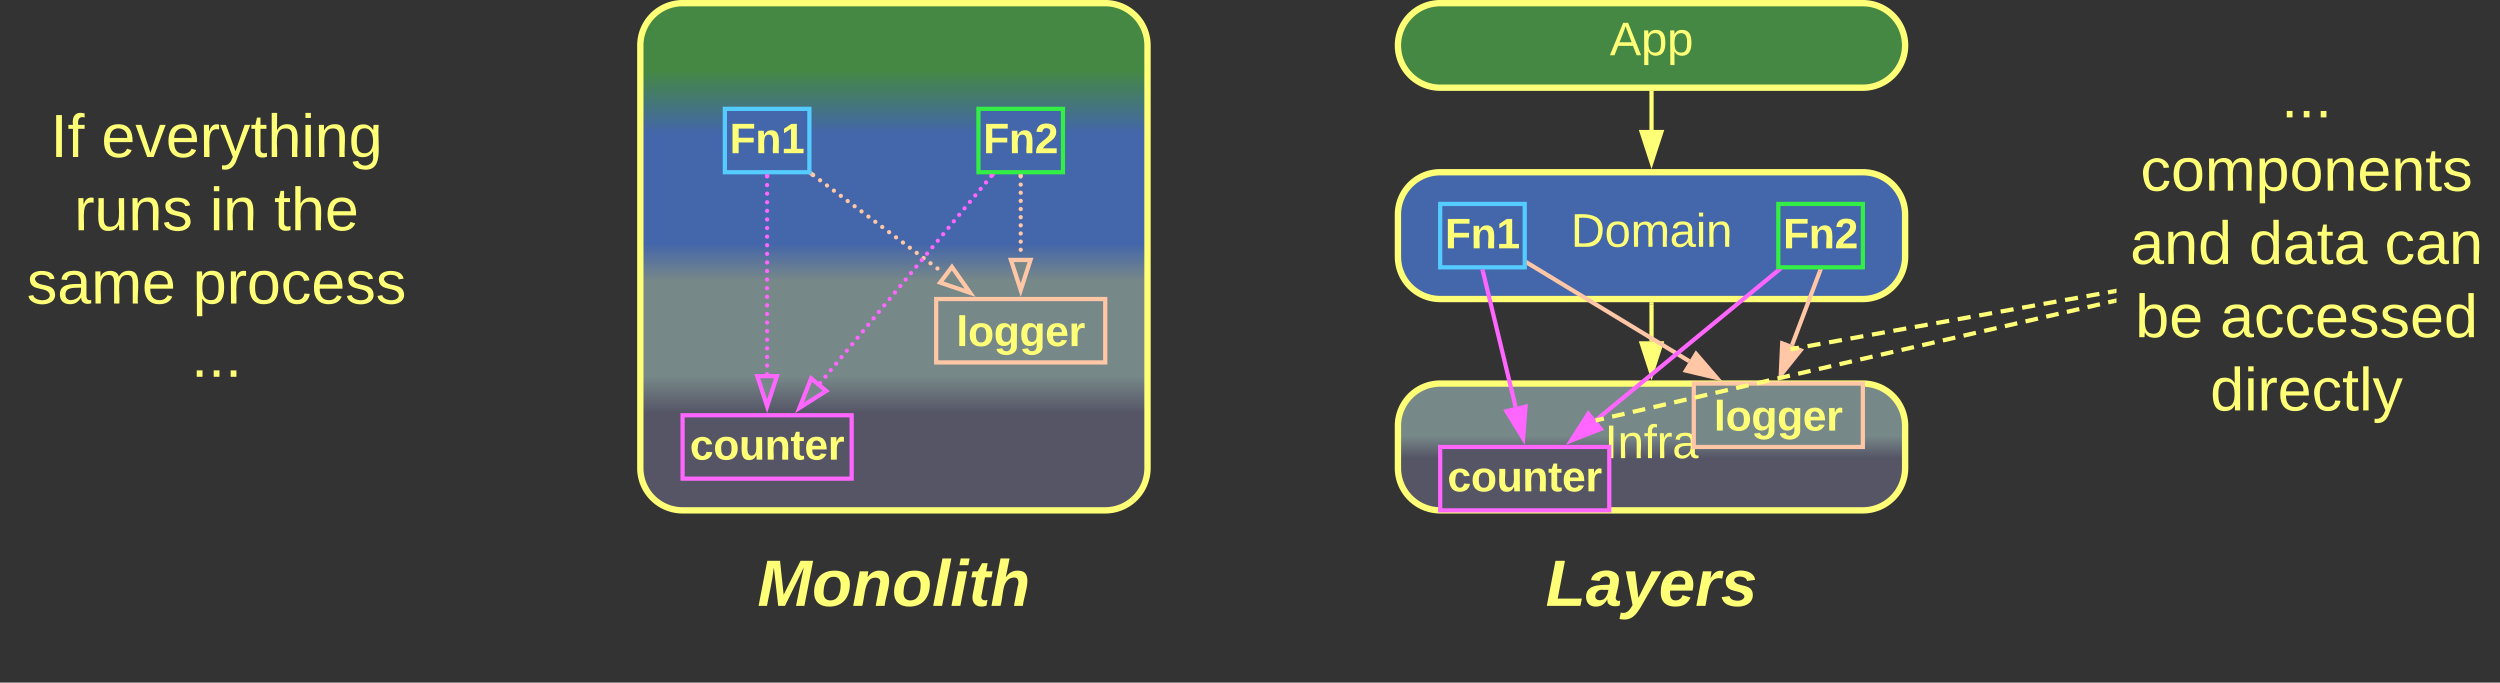 <svg xmlns="http://www.w3.org/2000/svg" xmlns:xlink="http://www.w3.org/1999/xlink" xmlns:lucid="lucid" width="1183" height="323"><rect width="100%" height="100%" fill="#333333" stroke="none"/><g transform="translate(-458.5 -678.5)" lucid:page-tab-id="0_0"><path d="M1120 880a20 20 0 0 1 20-20h200a20 20 0 0 1 20 20v20a20 20 0 0 1-20 20h-200a20 20 0 0 1-20-20z" stroke="#ff7" stroke-width="3" fill="url(#a)"/><use xlink:href="#b" transform="matrix(1,0,0,1,1125,865) translate(92.809 30.278)"/><path d="M1120 780a20 20 0 0 1 20-20h200a20 20 0 0 1 20 20v20a20 20 0 0 1-20 20h-200a20 20 0 0 1-20-20z" stroke="#ff7" stroke-width="3" fill="#46a"/><use xlink:href="#c" transform="matrix(1,0,0,1,1125,765) translate(76.821 30.278)"/><path d="M1240 840v-17.5" stroke="#ff7" stroke-width="2" fill="none"/><path d="M1240 855.26l-4.63-14.26h9.27z" stroke="#ff7" stroke-width="2" fill="#ff7"/><path d="M1240.97 822.53h-1.94v-1.03h1.94z" stroke="#ff7" stroke-width=".05" fill="#ff7"/><path d="M1120 700a20 20 0 0 1 20-20h200a20 20 0 0 1 20 20 20 20 0 0 1-20 20h-200a20 20 0 0 1-20-20z" stroke="#ff7" stroke-width="3" fill="#484"/><use xlink:href="#d" transform="matrix(1,0,0,1,1125,685) translate(95.252 19.653)"/><path d="M1240 740v-17.5" stroke="#ff7" stroke-width="2" fill="none"/><path d="M1240 755.26l-4.63-14.26h9.27z" stroke="#ff7" stroke-width="2" fill="#ff7"/><path d="M1240.97 722.53h-1.94v-1.03h1.94z" stroke="#ff7" stroke-width=".05" fill="#ff7"/><path d="M1140 890h80v30h-80z" stroke="#f6f" stroke-width="2" fill="#556"/><use xlink:href="#e" transform="matrix(1,0,0,1,1145,895) translate(-1.556 16)"/><path d="M1140 775h40v30h-40z" stroke="#5cf" stroke-width="2" fill="#46a"/><use xlink:href="#f" transform="matrix(1,0,0,1,1145,780) translate(-2.722 16)"/><path d="M1300 775h40v30h-40z" stroke="#3e4" stroke-width="2" fill="#46a"/><use xlink:href="#g" transform="matrix(1,0,0,1,1305,780) translate(-2.722 16)"/><path d="M761.5 700a20 20 0 0 1 20-20h200a20 20 0 0 1 20 20v200a20 20 0 0 1-20 20h-200a20 20 0 0 1-20-20z" stroke="#ff7" stroke-width="3" fill="url(#h)"/><path d="M781.5 875h80v30h-80z" stroke="#f6f" stroke-width="2" fill="#556"/><use xlink:href="#e" transform="matrix(1,0,0,1,786.5,880) translate(-1.556 16)"/><path d="M801.5 730h40v30h-40z" stroke="#5cf" stroke-width="2" fill="#46a"/><use xlink:href="#f" transform="matrix(1,0,0,1,806.5,735) translate(-2.722 16)"/><path d="M921.5 730h40v30h-40z" stroke="#3e4" stroke-width="2" fill="#46a"/><use xlink:href="#g" transform="matrix(1,0,0,1,926.5,735) translate(-2.722 16)"/><path d="M820.5 762a1 1 0 0 1 1-1 1 1 0 0 1 1 1 1 1 0 0 1-1 1 1 1 0 0 1-1-1m0 4.08a1 1 0 0 1 1-1 1 1 0 0 1 1 1 1 1 0 0 1-1 1 1 1 0 0 1-1-1v-.03m0 4.1v-.02a1 1 0 0 1 1-1 1 1 0 0 1 1 1 1 1 0 0 1-1 1 1 1 0 0 1-1-1m0 4.08a1 1 0 0 1 1-1 1 1 0 0 1 1 1 1 1 0 0 1-1 1 1 1 0 0 1-1-1v-.02m0 4.1v-.02a1 1 0 0 1 1-1 1 1 0 0 1 1 1 1 1 0 0 1-1 1 1 1 0 0 1-1-1m0 4.08a1 1 0 0 1 1-1 1 1 0 0 1 1 1 1 1 0 0 1-1 1 1 1 0 0 1-1-1v-.02m0 4.08a1 1 0 0 1 1-1 1 1 0 0 1 1 1 1 1 0 0 1-1 1 1 1 0 0 1-1-1v-.02m0 4.1v-.02a1 1 0 0 1 1-1 1 1 0 0 1 1 1 1 1 0 0 1-1 1 1 1 0 0 1-1-1m0 4.07a1 1 0 0 1 1-1 1 1 0 0 1 1 1 1 1 0 0 1-1 1 1 1 0 0 1-1-1v-.02m0 4.1a1 1 0 0 1 1-1 1 1 0 0 1 1 1 1 1 0 0 1-1 1 1 1 0 0 1-1-1v-.02m0 4.08a1 1 0 0 1 1-1 1 1 0 0 1 1 1 1 1 0 0 1-1 1 1 1 0 0 1-1-1v-.02m0 4.1v-.02a1 1 0 0 1 1-1 1 1 0 0 1 1 1 1 1 0 0 1-1 1 1 1 0 0 1-1-1m0 4.07v-.02a1 1 0 0 1 1-1 1 1 0 0 1 1 1 1 1 0 0 1-1 1 1 1 0 0 1-1-1m0 4.08a1 1 0 0 1 1-1 1 1 0 0 1 1 1 1 1 0 0 1-1 1 1 1 0 0 1-1-1v-.02m0 4.08a1 1 0 0 1 1-1 1 1 0 0 1 1 1 1 1 0 0 1-1 1 1 1 0 0 1-1-1v-.02m0 4.1v-.02a1 1 0 0 1 1-1 1 1 0 0 1 1 1 1 1 0 0 1-1 1 1 1 0 0 1-1-1m0 4.07a1 1 0 0 1 1-1 1 1 0 0 1 1 1 1 1 0 0 1-1 1 1 1 0 0 1-1-1v-.02m0 4.1v-.02a1 1 0 0 1 1-1 1 1 0 0 1 1 1 1 1 0 0 1-1 1 1 1 0 0 1-1-1m0 4.08a1 1 0 0 1 1-1 1 1 0 0 1 1 1 1 1 0 0 1-1 1 1 1 0 0 1-1-1v-.02m0 4.1v-.02a1 1 0 0 1 1-1 1 1 0 0 1 1 1 1 1 0 0 1-1 1 1 1 0 0 1-1-1m0 4.07a1 1 0 0 1 1-1 1 1 0 0 1 1 1 1 1 0 0 1-1 1 1 1 0 0 1-1-1m0 4.08a1 1 0 0 1 1-1 1 1 0 0 1 1 1 1 1 0 0 1-1 1 1 1 0 0 1-1-1v-.02m0 4.08a1 1 0 0 1 1-1 1 1 0 0 1 1 1 1 1 0 0 1-1 1 1 1 0 0 1-1-1v-.02m0 4.1v-.02a1 1 0 0 1 1-1 1 1 0 0 1 1 1 1 1 0 0 1-1 1 1 1 0 0 1-1-1" fill="#f6f"/><path d="M822.48 762.03h-1.96V761h1.96z" stroke="#f6f" stroke-width=".05" fill="#f6f"/><path d="M821.5 870.76l-4.63-14.26h9.26z" stroke="#f6f" stroke-width="2" fill="#788"/><path d="M842.3 761.36a1 1 0 0 1 1-1 1 1 0 0 1 1 1 1 1 0 0 1-1 1 1 1 0 0 1-1-1v-.02m3.27 2.47a1 1 0 0 1 1-1 1 1 0 0 1 1 1 1 1 0 0 1-1 1 1 1 0 0 1-1-1m3.26 2.46a1 1 0 0 1 1-1 1 1 0 0 1 1 1 1 1 0 0 1-1 1 1 1 0 0 1-1-1v-.02m3.27 2.47a1 1 0 0 1 1-1 1 1 0 0 1 1 1 1 1 0 0 1-1 1 1 1 0 0 1-1-1m3.27 2.46a1 1 0 0 1 1-1 1 1 0 0 1 1 1 1 1 0 0 1-1 1 1 1 0 0 1-1-1v-.02m3.26 2.47a1 1 0 0 1 1-1 1 1 0 0 1 1 1 1 1 0 0 1-1 1 1 1 0 0 1-1-1m3.27 2.46a1 1 0 0 1 1-1 1 1 0 0 1 1 1 1 1 0 0 1-1 1 1 1 0 0 1-1-1v-.02m3.27 2.47a1 1 0 0 1 1-1 1 1 0 0 1 1 1 1 1 0 0 1-1 1 1 1 0 0 1-1-1m3.26 2.46a1 1 0 0 1 1-1 1 1 0 0 1 1 1 1 1 0 0 1-1 1 1 1 0 0 1-1-1v-.02m3.27 2.47a1 1 0 0 1 1-1 1 1 0 0 1 1 1 1 1 0 0 1-1 1 1 1 0 0 1-1-1m3.27 2.46a1 1 0 0 1 1-1 1 1 0 0 1 1 1 1 1 0 0 1-1 1 1 1 0 0 1-1-1v-.02m3.26 2.47a1 1 0 0 1 1-1 1 1 0 0 1 1 1 1 1 0 0 1-1 1 1 1 0 0 1-1-1m3.27 2.46a1 1 0 0 1 1-1 1 1 0 0 1 1 1 1 1 0 0 1-1 1 1 1 0 0 1-1-1v-.02m3.27 2.47a1 1 0 0 1 1-1 1 1 0 0 1 1 1 1 1 0 0 1-1 1 1 1 0 0 1-1-1m3.26 2.46a1 1 0 0 1 1-1 1 1 0 0 1 1 1 1 1 0 0 1-1 1 1 1 0 0 1-1-1v-.02m3.27 2.47a1 1 0 0 1 1-1 1 1 0 0 1 1 1 1 1 0 0 1-1 1 1 1 0 0 1-1-1m3.27 2.46a1 1 0 0 1 1-1 1 1 0 0 1 1 1 1 1 0 0 1-1 1 1 1 0 0 1-1-1v-.02m3.26 2.47a1 1 0 0 1 1-1 1 1 0 0 1 1 1 1 1 0 0 1-1 1 1 1 0 0 1-1-1m3.27 2.46a1 1 0 0 1 1-1 1 1 0 0 1 1 1 1 1 0 0 1-1 1 1 1 0 0 1-1-1v-.02" fill="#ffc7a6"/><path d="M843.9 760.6l-1.16 1.54-1.53-1.14h1.3v-1.47z" stroke="#ffc7a6" stroke-width=".05" fill="#ffc7a6"/><path d="M917.58 817.06l-14.2-4.85 5.57-7.4z" stroke="#ffc7a6" stroke-width="2" fill="#788"/><path d="M1160.23 806.97l15.44 64.04" stroke="#f6f" stroke-width="2" fill="none"/><path d="M1161.2 806.77l-1.9.46-.3-1.23h2z" stroke="#f6f" stroke-width=".05" fill="#f6f"/><path d="M1179.24 885.85l-7.85-12.78 9-2.17z" stroke="#f6f" stroke-width="2" fill="#f6f"/><path d="M1181.86 803.27l75.97 46.13" stroke="#ffc7a6" stroke-width="2" fill="none"/><path d="M1182.38 802.45l-1 1.67-.38-.23v-2.3z" stroke="#ffc7a6" stroke-width=".05" fill="#ffc7a6"/><path d="M1270.88 857.32l-14.6-3.44 4.8-7.92z" stroke="#ffc7a6" stroke-width="2" fill="#ffc7a6"/><path d="M940.5 762a1 1 0 0 1 1-1 1 1 0 0 1 1 1 1 1 0 0 1-1 1 1 1 0 0 1-1-1m0 3.86a1 1 0 0 1 1-1 1 1 0 0 1 1 1 1 1 0 0 1-1 1 1 1 0 0 1-1-1v-.02m0 3.87a1 1 0 0 1 1-1 1 1 0 0 1 1 1 1 1 0 0 1-1 1 1 1 0 0 1-1-1m0 3.86a1 1 0 0 1 1-1 1 1 0 0 1 1 1 1 1 0 0 1-1 1 1 1 0 0 1-1-1v-.02m0 3.87a1 1 0 0 1 1-1 1 1 0 0 1 1 1 1 1 0 0 1-1 1 1 1 0 0 1-1-1m0 3.86a1 1 0 0 1 1-1 1 1 0 0 1 1 1 1 1 0 0 1-1 1 1 1 0 0 1-1-1v-.02m0 3.87a1 1 0 0 1 1-1 1 1 0 0 1 1 1 1 1 0 0 1-1 1 1 1 0 0 1-1-1m0 3.86a1 1 0 0 1 1-1 1 1 0 0 1 1 1 1 1 0 0 1-1 1 1 1 0 0 1-1-1v-.02m0 3.87a1 1 0 0 1 1-1 1 1 0 0 1 1 1 1 1 0 0 1-1 1 1 1 0 0 1-1-1m0 3.86a1 1 0 0 1 1-1 1 1 0 0 1 1 1 1 1 0 0 1-1 1 1 1 0 0 1-1-1v-.02" fill="#ffc7a6"/><path d="M942.48 762.03h-1.96V761h1.96z" stroke="#ffc7a6" stroke-width=".05" fill="#ffc7a6"/><path d="M941.5 815.76l-4.63-14.26h9.26z" stroke="#ffc7a6" stroke-width="2" fill="#788"/><path d="M926.62 761.78a1 1 0 0 1 1-1 1 1 0 0 1 1 1 1 1 0 0 1-1 1 1 1 0 0 1-1-1v-.02m-2.53 3.08a1 1 0 0 1 1-1 1 1 0 0 1 1 1 1 1 0 0 1-1 1 1 1 0 0 1-1-1v-.02m-2.55 3.08a1 1 0 0 1 1-1 1 1 0 0 1 1 1 1 1 0 0 1-1 1 1 1 0 0 1-1-1v-.02m-2.53 3.1v-.02a1 1 0 0 1 1-1 1 1 0 0 1 1 1 1 1 0 0 1-1 1 1 1 0 0 1-1-1m-2.53 3.07a1 1 0 0 1 1-1 1 1 0 0 1 1 1 1 1 0 0 1-1 1 1 1 0 0 1-1-1V774m-2.55 3.1v-.02a1 1 0 0 1 1-1 1 1 0 0 1 1 1 1 1 0 0 1-1 1 1 1 0 0 1-1-1m-2.53 3.07a1 1 0 0 1 1-1 1 1 0 0 1 1 1 1 1 0 0 1-1 1 1 1 0 0 1-1-1v-.02m-2.54 3.08a1 1 0 0 1 1-1 1 1 0 0 1 1 1 1 1 0 0 1-1 1 1 1 0 0 1-1-1m-2.53 3.07a1 1 0 0 1 1-1 1 1 0 0 1 1 1 1 1 0 0 1-1 1 1 1 0 0 1-1-1v-.02m-2.53 3.1v-.02a1 1 0 0 1 1-1 1 1 0 0 1 1 1 1 1 0 0 1-1 1 1 1 0 0 1-1-1m-2.54 3.07a1 1 0 0 1 1-1 1 1 0 0 1 1 1 1 1 0 0 1-1 1 1 1 0 0 1-1-1v-.02m-2.53 3.08a1 1 0 0 1 1-1 1 1 0 0 1 1 1 1 1 0 0 1-1 1 1 1 0 0 1-1-1v-.02m-2.53 3.08a1 1 0 0 1 1-1 1 1 0 0 1 1 1 1 1 0 0 1-1 1 1 1 0 0 1-1-1v-.02m-2.54 3.08a1 1 0 0 1 1-1 1 1 0 0 1 1 1 1 1 0 0 1-1 1 1 1 0 0 1-1-1v-.02m-2.53 3.1v-.02a1 1 0 0 1 1-1 1 1 0 0 1 1 1 1 1 0 0 1-1 1 1 1 0 0 1-1-1m-2.54 3.07a1 1 0 0 1 1-1 1 1 0 0 1 1 1 1 1 0 0 1-1 1 1 1 0 0 1-1-1m-2.52 3.07a1 1 0 0 1 1-1 1 1 0 0 1 1 1 1 1 0 0 1-1 1 1 1 0 0 1-1-1v-.02m-2.54 3.08a1 1 0 0 1 1-1 1 1 0 0 1 1 1 1 1 0 0 1-1 1 1 1 0 0 1-1-1v-.02m-2.53 3.1v-.02a1 1 0 0 1 1-1 1 1 0 0 1 1 1 1 1 0 0 1-1 1 1 1 0 0 1-1-1m-2.52 3.07a1 1 0 0 1 1-1 1 1 0 0 1 1 1 1 1 0 0 1-1 1 1 1 0 0 1-1-1v-.02m-2.54 3.1V823a1 1 0 0 1 1-1 1 1 0 0 1 1 1 1 1 0 0 1-1 1 1 1 0 0 1-1-1m-2.53 3.08a1 1 0 0 1 1-1 1 1 0 0 1 1 1 1 1 0 0 1-1 1 1 1 0 0 1-1-1v-.02m-2.52 3.08a1 1 0 0 1 1-1 1 1 0 0 1 1 1 1 1 0 0 1-1 1 1 1 0 0 1-1-1v-.02m-2.54 3.08a1 1 0 0 1 1-1 1 1 0 0 1 1 1 1 1 0 0 1-1 1 1 1 0 0 1-1-1v-.02m-2.53 3.08a1 1 0 0 1 1-1 1 1 0 0 1 1 1 1 1 0 0 1-1 1 1 1 0 0 1-1-1v-.02m-2.52 3.08a1 1 0 0 1 1-1 1 1 0 0 1 1 1 1 1 0 0 1-1 1 1 1 0 0 1-1-1v-.02m-2.54 3.1v-.02a1 1 0 0 1 1-1 1 1 0 0 1 1 1 1 1 0 0 1-1 1 1 1 0 0 1-1-1m-2.53 3.07a1 1 0 0 1 1-1 1 1 0 0 1 1 1 1 1 0 0 1-1 1 1 1 0 0 1-1-1v-.02m-2.53 3.08a1 1 0 0 1 1-1 1 1 0 0 1 1 1 1 1 0 0 1-1 1 1 1 0 0 1-1-1m-2.53 3.07a1 1 0 0 1 1-1 1 1 0 0 1 1 1 1 1 0 0 1-1 1 1 1 0 0 1-1-1v-.02m-2.53 3.08a1 1 0 0 1 1-1 1 1 0 0 1 1 1 1 1 0 0 1-1 1 1 1 0 0 1-1-1v-.02m-2.53 3.1v-.02a1 1 0 0 1 1-1 1 1 0 0 1 1 1 1 1 0 0 1-1 1 1 1 0 0 1-1-1m-2.53 3.08a1 1 0 0 1 1-1 1 1 0 0 1 1 1 1 1 0 0 1-1 1 1 1 0 0 1-1-1v-.02" fill="#f6f"/><path d="M928.36 762.4l-1.5-1.23.13-.17h2.52z" stroke="#f6f" stroke-width=".05" fill="#f6f"/><path d="M836.8 871.5l5.53-13.94 7.14 5.9z" stroke="#f6f" stroke-width="2" fill="#788"/><path d="M1319.65 806.94l-13.12 34.75" stroke="#ffc7a6" stroke-width="2" fill="none"/><path d="M1320.55 807.3l-1.82-.68.23-.62h2.08z" stroke="#ffc7a6" stroke-width=".05" fill="#ffc7a6"/><path d="M1301.14 855.97l.7-14.98 8.68 3.26z" stroke="#ffc7a6" stroke-width="2" fill="#ffc7a6"/><path d="M1299.75 806.63l-85.97 70.63" stroke="#f6f" stroke-width="2" fill="none"/><path d="M1300.35 807.4l-1.16-1.4h2.86z" stroke="#f6f" stroke-width=".05" fill="#f6f"/><path d="M1201.98 886.95l8.08-12.64 5.88 7.17z" stroke="#f6f" stroke-width="2" fill="#f6f"/><path d="M761.5 926a6 6 0 0 1 6-6h228a6 6 0 0 1 6 6v68a6 6 0 0 1-6 6h-228a6 6 0 0 1-6-6z" stroke="#ff7" stroke-opacity="0" stroke-width="3" fill="#788" fill-opacity="0"/><use xlink:href="#i" transform="matrix(1,0,0,1,766.5,925) translate(50.444 40.201)"/><path d="M1120 926a6 6 0 0 1 6-6h228a6 6 0 0 1 6 6v68a6 6 0 0 1-6 6h-228a6 6 0 0 1-6-6z" stroke="#ff7" stroke-opacity="0" stroke-width="3" fill="#788" fill-opacity="0"/><use xlink:href="#j" transform="matrix(1,0,0,1,1125,925) translate(64.92 40.201)"/><path d="M1306.74 843.58l3.04-.55m4.06-.72l6.1-1.08m4.05-.73l6.1-1.1m4.05-.73l6.1-1.1m4.05-.72l6.1-1.1m4.05-.72l6.1-1.1m4.05-.72l6.1-1.08m4.06-.73l6.1-1.1m4.05-.72l6.1-1.1m4.06-.72l6.1-1.1m4.05-.72l6.1-1.1m4.06-.72l6.1-1.1m4.05-.72l6.1-1.1m4.07-.72l6.1-1.1m4.05-.72l6.1-1.1m4.05-.7l3.05-.56M1306.76 843.58l-1 .18" stroke="#ff7" stroke-width="2" fill="none"/><path d="M1460 817.1l-.84.16-.34-1.92 1.18-.2z" stroke="#ff7" stroke-width=".05" fill="#ff7"/><path d="M460 726a6 6 0 0 1 6-6h189.5a6 6 0 0 1 6 6v148a6 6 0 0 1-6 6H466a6 6 0 0 1-6-6z" stroke="#ff7" stroke-opacity="0" stroke-width="3" fill="#788" fill-opacity="0"/><use xlink:href="#k" transform="matrix(1,0,0,1,465,725) translate(17.438 27.799)"/><use xlink:href="#l" transform="matrix(1,0,0,1,465,725) translate(41.512 27.799)"/><use xlink:href="#m" transform="matrix(1,0,0,1,465,725) translate(28.673 62.465)"/><use xlink:href="#n" transform="matrix(1,0,0,1,465,725) translate(92.79 62.465)"/><use xlink:href="#o" transform="matrix(1,0,0,1,465,725) translate(123.204 62.465)"/><use xlink:href="#p" transform="matrix(1,0,0,1,465,725) translate(6.204 97.132)"/><use xlink:href="#q" transform="matrix(1,0,0,1,465,725) translate(84.765 97.132)"/><use xlink:href="#r" transform="matrix(1,0,0,1,465,725) translate(83.963 131.799)"/><path d="M1460 706a6 6 0 0 1 6-6h168a6 6 0 0 1 6 6v188a6 6 0 0 1-6 6h-168a6 6 0 0 1-6-6z" stroke="#ff7" stroke-opacity="0" stroke-width="3" fill="#788" fill-opacity="0"/><use xlink:href="#s" transform="matrix(1,0,0,1,1465,705) translate(72.963 29.049)"/><use xlink:href="#t" transform="matrix(1,0,0,1,1465,705) translate(6.398 63.715)"/><use xlink:href="#u" transform="matrix(1,0,0,1,1465,705) translate(1.543 98.382)"/><use xlink:href="#v" transform="matrix(1,0,0,1,1465,705) translate(57.716 98.382)"/><use xlink:href="#w" transform="matrix(1,0,0,1,1465,705) translate(121.914 98.382)"/><use xlink:href="#x" transform="matrix(1,0,0,1,1465,705) translate(3.951 133.049)"/><use xlink:href="#y" transform="matrix(1,0,0,1,1465,705) translate(44.074 133.049)"/><use xlink:href="#z" transform="matrix(1,0,0,1,1465,705) translate(39.38 167.715)"/><path d="M901.5 820h80v30h-80z" stroke="#ffc7a6" stroke-width="2" fill="#788"/><g><use xlink:href="#A" transform="matrix(1,0,0,1,906.5,825) translate(4.528 17.25)"/></g><path d="M1260 860h80v30h-80z" stroke="#ffc7a6" stroke-width="2" fill="#788"/><g><use xlink:href="#A" transform="matrix(1,0,0,1,1265,865) translate(4.528 17.25)"/></g><path d="M1214.52 877.22l2.93-.67m3.9-.9l5.88-1.35m3.9-.9l5.88-1.35m3.92-.9l5.87-1.36m3.9-.9l5.87-1.36m3.9-.9l5.88-1.35m3.9-.9l5.88-1.36m3.9-.9l5.88-1.35m3.92-.9l5.87-1.36m3.9-.9l5.87-1.35m3.9-.9l5.88-1.36m3.92-.9l5.86-1.36m3.92-.9l5.86-1.35m3.93-.9l5.87-1.35m3.9-.9l5.88-1.35m3.9-.9l5.88-1.35m3.9-.9l5.88-1.35m3.9-.9l5.88-1.35m3.9-.9l5.88-1.36m3.9-.9l5.88-1.35m3.9-.9l5.88-1.35m3.9-.9l5.88-1.35m3.9-.9l5.88-1.35m3.9-.9l5.88-1.35m3.9-.9l5.88-1.35m3.9-.9l2.95-.68M1214.54 877.22l-1 .23" stroke="#ff7" stroke-width="2" fill="none"/><path d="M1460 821.72l-.78.18-.44-1.9 1.22-.28z" stroke="#ff7" stroke-width=".05" fill="#ff7"/><defs><linearGradient gradientUnits="userSpaceOnUse" id="a" x1="1120" y1="860" x2="1120" y2="920"><stop offset="41.43%" stop-color="#788"/><stop offset="58.57%" stop-color="#556"/></linearGradient><path d="M33 0v-248h34V0H33" id="B" fill="#ff7"/><path d="M117-194c89-4 53 116 60 194h-32v-121c0-31-8-49-39-48C34-167 62-67 57 0H25l-1-190h30c1 10-1 24 2 32 11-22 29-35 61-36" id="C" fill="#ff7"/><path d="M101-234c-31-9-42 10-38 44h38v23H63V0H32v-167H5v-23h27c-7-52 17-82 69-68v24" id="D" fill="#ff7"/><path d="M114-163C36-179 61-72 57 0H25l-1-190h30c1 12-1 29 2 39 6-27 23-49 58-41v29" id="E" fill="#ff7"/><path d="M141-36C126-15 110 5 73 4 37 3 15-17 15-53c-1-64 63-63 125-63 3-35-9-54-41-54-24 1-41 7-42 31l-33-3c5-37 33-52 76-52 45 0 72 20 72 64v82c-1 20 7 32 28 27v20c-31 9-61-2-59-35zM48-53c0 20 12 33 32 33 41-3 63-29 60-74-43 2-92-5-92 41" id="F" fill="#ff7"/><g id="b"><use transform="matrix(0.062,0,0,0.062,0,0)" xlink:href="#B"/><use transform="matrix(0.062,0,0,0.062,6.173,0)" xlink:href="#C"/><use transform="matrix(0.062,0,0,0.062,18.519,0)" xlink:href="#D"/><use transform="matrix(0.062,0,0,0.062,24.691,0)" xlink:href="#E"/><use transform="matrix(0.062,0,0,0.062,32.037,0)" xlink:href="#F"/></g><path d="M30-248c118-7 216 8 213 122C240-48 200 0 122 0H30v-248zM63-27c89 8 146-16 146-99s-60-101-146-95v194" id="G" fill="#ff7"/><path d="M100-194c62-1 85 37 85 99 1 63-27 99-86 99S16-35 15-95c0-66 28-99 85-99zM99-20c44 1 53-31 53-75 0-43-8-75-51-75s-53 32-53 75 10 74 51 75" id="H" fill="#ff7"/><path d="M210-169c-67 3-38 105-44 169h-31v-121c0-29-5-50-35-48C34-165 62-65 56 0H25l-1-190h30c1 10-1 24 2 32 10-44 99-50 107 0 11-21 27-35 58-36 85-2 47 119 55 194h-31v-121c0-29-5-49-35-48" id="I" fill="#ff7"/><path d="M24-231v-30h32v30H24zM24 0v-190h32V0H24" id="J" fill="#ff7"/><g id="c"><use transform="matrix(0.062,0,0,0.062,0,0)" xlink:href="#G"/><use transform="matrix(0.062,0,0,0.062,15.988,0)" xlink:href="#H"/><use transform="matrix(0.062,0,0,0.062,28.333,0)" xlink:href="#I"/><use transform="matrix(0.062,0,0,0.062,46.79,0)" xlink:href="#F"/><use transform="matrix(0.062,0,0,0.062,59.136,0)" xlink:href="#J"/><use transform="matrix(0.062,0,0,0.062,64.012,0)" xlink:href="#C"/></g><path d="M205 0l-28-72H64L36 0H1l101-248h38L239 0h-34zm-38-99l-47-123c-12 45-31 82-46 123h93" id="K" fill="#ff7"/><path d="M115-194c55 1 70 41 70 98S169 2 115 4C84 4 66-9 55-30l1 105H24l-1-265h31l2 30c10-21 28-34 59-34zm-8 174c40 0 45-34 45-75s-6-73-45-74c-42 0-51 32-51 76 0 43 10 73 51 73" id="L" fill="#ff7"/><g id="d"><use transform="matrix(0.062,0,0,0.062,0,0)" xlink:href="#K"/><use transform="matrix(0.062,0,0,0.062,14.815,0)" xlink:href="#L"/><use transform="matrix(0.062,0,0,0.062,27.16,0)" xlink:href="#L"/></g><path d="M190-63c-7 42-38 67-86 67-59 0-84-38-90-98-12-110 154-137 174-36l-49 2c-2-19-15-32-35-32-30 0-35 28-38 64-6 74 65 87 74 30" id="M" fill="#ff7"/><path d="M110-194c64 0 96 36 96 99 0 64-35 99-97 99-61 0-95-36-95-99 0-62 34-99 96-99zm-1 164c35 0 45-28 45-65 0-40-10-65-43-65-34 0-45 26-45 65 0 36 10 65 43 65" id="N" fill="#ff7"/><path d="M85 4C-2 5 27-109 22-190h50c7 57-23 150 33 157 60-5 35-97 40-157h50l1 190h-47c-2-12 1-28-3-38-12 25-28 42-61 42" id="O" fill="#ff7"/><path d="M135-194c87-1 58 113 63 194h-50c-7-57 23-157-34-157-59 0-34 97-39 157H25l-1-190h47c2 12-1 28 3 38 12-26 28-41 61-42" id="P" fill="#ff7"/><path d="M115-3C79 11 28 4 28-45v-112H4v-33h27l15-45h31v45h36v33H77v99c-1 23 16 31 38 25v30" id="Q" fill="#ff7"/><path d="M185-48c-13 30-37 53-82 52C43 2 14-33 14-96s30-98 90-98c62 0 83 45 84 108H66c0 31 8 55 39 56 18 0 30-7 34-22zm-45-69c5-46-57-63-70-21-2 6-4 13-4 21h74" id="R" fill="#ff7"/><path d="M135-150c-39-12-60 13-60 57V0H25l-1-190h47c2 13-1 29 3 40 6-28 27-53 61-41v41" id="S" fill="#ff7"/><g id="e"><use transform="matrix(0.056,0,0,0.056,0,0)" xlink:href="#M"/><use transform="matrix(0.056,0,0,0.056,11.111,0)" xlink:href="#N"/><use transform="matrix(0.056,0,0,0.056,23.278,0)" xlink:href="#O"/><use transform="matrix(0.056,0,0,0.056,35.444,0)" xlink:href="#P"/><use transform="matrix(0.056,0,0,0.056,47.611,0)" xlink:href="#Q"/><use transform="matrix(0.056,0,0,0.056,54.222,0)" xlink:href="#R"/><use transform="matrix(0.056,0,0,0.056,65.333,0)" xlink:href="#S"/></g><path d="M76-208v77h127v40H76V0H24v-248h183v40H76" id="T" fill="#ff7"/><path d="M23 0v-37h61v-169l-59 37v-38l62-41h46v211h57V0H23" id="U" fill="#ff7"/><g id="f"><use transform="matrix(0.056,0,0,0.056,0,0)" xlink:href="#T"/><use transform="matrix(0.056,0,0,0.056,12.167,0)" xlink:href="#P"/><use transform="matrix(0.056,0,0,0.056,24.333,0)" xlink:href="#U"/></g><path d="M182-182c0 78-84 86-111 141h115V0H12c-6-101 99-100 120-180 1-22-12-31-33-32-23 0-32 14-35 34l-49-3c5-45 32-70 84-70 51 0 83 22 83 69" id="V" fill="#ff7"/><g id="g"><use transform="matrix(0.056,0,0,0.056,0,0)" xlink:href="#T"/><use transform="matrix(0.056,0,0,0.056,12.167,0)" xlink:href="#P"/><use transform="matrix(0.056,0,0,0.056,24.333,0)" xlink:href="#V"/></g><linearGradient gradientUnits="userSpaceOnUse" id="h" x1="761.5" y1="920" x2="761.5" y2="680"><stop offset="19.2%" stop-color="#556"/><stop offset="26.45%" stop-color="#788"/><stop offset="45.29%" stop-color="#788"/><stop offset="52.54%" stop-color="#46a"/><stop offset="74.28%" stop-color="#46a"/><stop offset="86.59%" stop-color="#484"/></linearGradient><path d="M212 0l43-212L151 0h-37L90-212C82-137 65-70 52 0H6l48-248h70l20 187 93-187h69L258 0h-46" id="W" fill="#ff7"/><path d="M124-194c51 0 84 22 84 74C207-44 167 4 94 4 43 4 11-23 11-74c0-74 41-120 113-120zM99-30c46 0 58-42 58-86 0-27-11-44-37-44-44 0-55 40-57 84-1 27 10 45 36 46" id="X" fill="#ff7"/><path d="M151-194c95 0 34 128 28 194h-49l25-134c0-29-45-25-59-9C67-111 69-48 56 0H6l36-190h47l-4 32c15-20 33-36 66-36" id="Y" fill="#ff7"/><path d="M6 0l51-261h49L55 0H6" id="Z" fill="#ff7"/><path d="M50-224l7-37h49l-7 37H50zM6 0l37-190h49L55 0H6" id="aa" fill="#ff7"/><path d="M72-63c-8 23 5 39 32 30L98-1C54 14 12-6 23-64l18-93H15l7-33h28l24-45h31l-8 45h35l-6 33H90" id="ab" fill="#ff7"/><path d="M150-105c8-23 8-54-22-51-68 7-54 98-72 156H6l50-261h50L85-158c15-20 33-36 66-36 95 0 34 128 28 194h-49" id="ac" fill="#ff7"/><g id="i"><use transform="matrix(0.086,0,0,0.086,0,0)" xlink:href="#W"/><use transform="matrix(0.086,0,0,0.086,25.84,0)" xlink:href="#X"/><use transform="matrix(0.086,0,0,0.086,44.765,0)" xlink:href="#Y"/><use transform="matrix(0.086,0,0,0.086,63.691,0)" xlink:href="#X"/><use transform="matrix(0.086,0,0,0.086,82.617,0)" xlink:href="#Z"/><use transform="matrix(0.086,0,0,0.086,91.259,0)" xlink:href="#aa"/><use transform="matrix(0.086,0,0,0.086,99.901,0)" xlink:href="#ab"/><use transform="matrix(0.086,0,0,0.086,110.185,0)" xlink:href="#ac"/></g><path d="M6 0l48-248h52L66-40h133l-8 40H6" id="ad" fill="#ff7"/><path d="M166-52c-4 17 5 29 24 23l-3 27c-30 11-74 1-67-34C105-15 91 4 56 4 23 4 3-15 2-49c0-64 63-67 128-67 10-22 3-53-29-45-13 3-22 10-25 24l-46-5c5-64 156-77 153 0-1 33-11 60-17 90zM97-88c-44-9-64 57-19 57 31 0 42-28 47-57H97" id="ae" fill="#ff7"/><path d="M100 10C77 47 50 87-15 72l7-35c37 9 51-18 65-41L20-190h51L89-44l73-146h53" id="af" fill="#ff7"/><path d="M114-194c63-2 87 48 72 110H63c-3 28 1 55 31 54 21-1 32-13 37-29l44 13C160-14 137 4 91 4 41 4 11-22 11-73c0-71 33-119 103-121zm30 77c14-47-50-61-67-22-3 6-6 13-8 22h75" id="ag" fill="#ff7"/><path d="M84-151c13-25 34-51 72-40l-8 41C67-170 71-64 56 0H6l36-190h47" id="ah" fill="#ff7"/><path d="M144-137c-1-29-70-35-71-2 16 41 103 10 103 80C176 9 79 16 32-9 18-17 9-31 4-48l44-6c3 32 80 36 82 1-15-42-103-11-103-82 0-77 157-79 161-8" id="ai" fill="#ff7"/><g id="j"><use transform="matrix(0.086,0,0,0.086,0,0)" xlink:href="#ad"/><use transform="matrix(0.086,0,0,0.086,18.926,0)" xlink:href="#ae"/><use transform="matrix(0.086,0,0,0.086,36.21,0)" xlink:href="#af"/><use transform="matrix(0.086,0,0,0.086,53.494,0)" xlink:href="#ag"/><use transform="matrix(0.086,0,0,0.086,70.778,0)" xlink:href="#ah"/><use transform="matrix(0.086,0,0,0.086,82.877,0)" xlink:href="#ai"/></g><g id="k"><use transform="matrix(0.08,0,0,0.08,0,0)" xlink:href="#B"/><use transform="matrix(0.08,0,0,0.08,8.025,0)" xlink:href="#D"/></g><path d="M100-194c63 0 86 42 84 106H49c0 40 14 67 53 68 26 1 43-12 49-29l28 8c-11 28-37 45-77 45C44 4 14-33 15-96c1-61 26-98 85-98zm52 81c6-60-76-77-97-28-3 7-6 17-6 28h103" id="aj" fill="#ff7"/><path d="M108 0H70L1-190h34L89-25l56-165h34" id="ak" fill="#ff7"/><path d="M179-190L93 31C79 59 56 82 12 73V49c39 6 53-20 64-50L1-190h34L92-34l54-156h33" id="al" fill="#ff7"/><path d="M59-47c-2 24 18 29 38 22v24C64 9 27 4 27-40v-127H5v-23h24l9-43h21v43h35v23H59v120" id="am" fill="#ff7"/><path d="M106-169C34-169 62-67 57 0H25v-261h32l-1 103c12-21 28-36 61-36 89 0 53 116 60 194h-32v-121c2-32-8-49-39-48" id="an" fill="#ff7"/><path d="M177-190C167-65 218 103 67 71c-23-6-38-20-44-43l32-5c15 47 100 32 89-28v-30C133-14 115 1 83 1 29 1 15-40 15-95c0-56 16-97 71-98 29-1 48 16 59 35 1-10 0-23 2-32h30zM94-22c36 0 50-32 50-73 0-42-14-75-50-75-39 0-46 34-46 75s6 73 46 73" id="ao" fill="#ff7"/><g id="l"><use transform="matrix(0.08,0,0,0.08,0,0)" xlink:href="#aj"/><use transform="matrix(0.08,0,0,0.08,16.049,0)" xlink:href="#ak"/><use transform="matrix(0.08,0,0,0.08,30.494,0)" xlink:href="#aj"/><use transform="matrix(0.08,0,0,0.08,46.543,0)" xlink:href="#E"/><use transform="matrix(0.08,0,0,0.08,56.093,0)" xlink:href="#al"/><use transform="matrix(0.08,0,0,0.08,70.537,0)" xlink:href="#am"/><use transform="matrix(0.08,0,0,0.08,78.562,0)" xlink:href="#an"/><use transform="matrix(0.08,0,0,0.08,94.611,0)" xlink:href="#J"/><use transform="matrix(0.08,0,0,0.08,100.951,0)" xlink:href="#C"/><use transform="matrix(0.08,0,0,0.08,117,0)" xlink:href="#ao"/></g><path d="M84 4C-5 8 30-112 23-190h32v120c0 31 7 50 39 49 72-2 45-101 50-169h31l1 190h-30c-1-10 1-25-2-33-11 22-28 36-60 37" id="ap" fill="#ff7"/><path d="M135-143c-3-34-86-38-87 0 15 53 115 12 119 90S17 21 10-45l28-5c4 36 97 45 98 0-10-56-113-15-118-90-4-57 82-63 122-42 12 7 21 19 24 35" id="aq" fill="#ff7"/><g id="m"><use transform="matrix(0.08,0,0,0.08,0,0)" xlink:href="#E"/><use transform="matrix(0.08,0,0,0.08,9.549,0)" xlink:href="#ap"/><use transform="matrix(0.08,0,0,0.08,25.599,0)" xlink:href="#C"/><use transform="matrix(0.08,0,0,0.08,41.648,0)" xlink:href="#aq"/></g><g id="n"><use transform="matrix(0.08,0,0,0.08,0,0)" xlink:href="#J"/><use transform="matrix(0.08,0,0,0.08,6.34,0)" xlink:href="#C"/></g><g id="o"><use transform="matrix(0.08,0,0,0.08,0,0)" xlink:href="#am"/><use transform="matrix(0.08,0,0,0.08,8.025,0)" xlink:href="#an"/><use transform="matrix(0.08,0,0,0.08,24.074,0)" xlink:href="#aj"/></g><g id="p"><use transform="matrix(0.08,0,0,0.08,0,0)" xlink:href="#aq"/><use transform="matrix(0.08,0,0,0.08,14.444,0)" xlink:href="#F"/><use transform="matrix(0.08,0,0,0.08,30.494,0)" xlink:href="#I"/><use transform="matrix(0.08,0,0,0.08,54.488,0)" xlink:href="#aj"/></g><path d="M96-169c-40 0-48 33-48 73s9 75 48 75c24 0 41-14 43-38l32 2c-6 37-31 61-74 61-59 0-76-41-82-99-10-93 101-131 147-64 4 7 5 14 7 22l-32 3c-4-21-16-35-41-35" id="ar" fill="#ff7"/><g id="q"><use transform="matrix(0.08,0,0,0.08,0,0)" xlink:href="#L"/><use transform="matrix(0.08,0,0,0.08,16.049,0)" xlink:href="#E"/><use transform="matrix(0.08,0,0,0.08,25.599,0)" xlink:href="#H"/><use transform="matrix(0.08,0,0,0.08,41.648,0)" xlink:href="#ar"/><use transform="matrix(0.08,0,0,0.08,56.093,0)" xlink:href="#aj"/><use transform="matrix(0.08,0,0,0.08,72.142,0)" xlink:href="#aq"/><use transform="matrix(0.08,0,0,0.08,86.586,0)" xlink:href="#aq"/></g><path d="M33 0v-38h34V0H33" id="as" fill="#ff7"/><g id="r"><use transform="matrix(0.08,0,0,0.08,0,0)" xlink:href="#as"/><use transform="matrix(0.08,0,0,0.08,8.025,0)" xlink:href="#as"/><use transform="matrix(0.08,0,0,0.08,16.049,0)" xlink:href="#as"/></g><g id="s"><use transform="matrix(0.08,0,0,0.08,0,0)" xlink:href="#as"/><use transform="matrix(0.08,0,0,0.08,8.025,0)" xlink:href="#as"/><use transform="matrix(0.08,0,0,0.08,16.049,0)" xlink:href="#as"/></g><g id="t"><use transform="matrix(0.08,0,0,0.08,0,0)" xlink:href="#ar"/><use transform="matrix(0.08,0,0,0.08,14.444,0)" xlink:href="#H"/><use transform="matrix(0.08,0,0,0.08,30.494,0)" xlink:href="#I"/><use transform="matrix(0.08,0,0,0.08,54.488,0)" xlink:href="#L"/><use transform="matrix(0.08,0,0,0.08,70.537,0)" xlink:href="#H"/><use transform="matrix(0.08,0,0,0.08,86.586,0)" xlink:href="#C"/><use transform="matrix(0.08,0,0,0.08,102.636,0)" xlink:href="#aj"/><use transform="matrix(0.08,0,0,0.08,118.685,0)" xlink:href="#C"/><use transform="matrix(0.08,0,0,0.08,134.735,0)" xlink:href="#am"/><use transform="matrix(0.08,0,0,0.08,142.759,0)" xlink:href="#aq"/></g><path d="M85-194c31 0 48 13 60 33l-1-100h32l1 261h-30c-2-10 0-23-3-31C134-8 116 4 85 4 32 4 16-35 15-94c0-66 23-100 70-100zm9 24c-40 0-46 34-46 75 0 40 6 74 45 74 42 0 51-32 51-76 0-42-9-74-50-73" id="at" fill="#ff7"/><g id="u"><use transform="matrix(0.08,0,0,0.08,0,0)" xlink:href="#F"/><use transform="matrix(0.08,0,0,0.08,16.049,0)" xlink:href="#C"/><use transform="matrix(0.08,0,0,0.08,32.099,0)" xlink:href="#at"/></g><g id="v"><use transform="matrix(0.08,0,0,0.08,0,0)" xlink:href="#at"/><use transform="matrix(0.08,0,0,0.08,16.049,0)" xlink:href="#F"/><use transform="matrix(0.08,0,0,0.08,32.099,0)" xlink:href="#am"/><use transform="matrix(0.08,0,0,0.08,40.123,0)" xlink:href="#F"/></g><g id="w"><use transform="matrix(0.08,0,0,0.08,0,0)" xlink:href="#ar"/><use transform="matrix(0.08,0,0,0.08,14.444,0)" xlink:href="#F"/><use transform="matrix(0.08,0,0,0.08,30.494,0)" xlink:href="#C"/></g><path d="M115-194c53 0 69 39 70 98 0 66-23 100-70 100C84 3 66-7 56-30L54 0H23l1-261h32v101c10-23 28-34 59-34zm-8 174c40 0 45-34 45-75 0-40-5-75-45-74-42 0-51 32-51 76 0 43 10 73 51 73" id="au" fill="#ff7"/><g id="x"><use transform="matrix(0.08,0,0,0.08,0,0)" xlink:href="#au"/><use transform="matrix(0.08,0,0,0.08,16.049,0)" xlink:href="#aj"/></g><g id="y"><use transform="matrix(0.08,0,0,0.08,0,0)" xlink:href="#F"/><use transform="matrix(0.08,0,0,0.08,16.049,0)" xlink:href="#ar"/><use transform="matrix(0.08,0,0,0.08,30.494,0)" xlink:href="#ar"/><use transform="matrix(0.08,0,0,0.08,44.938,0)" xlink:href="#aj"/><use transform="matrix(0.08,0,0,0.08,60.988,0)" xlink:href="#aq"/><use transform="matrix(0.08,0,0,0.08,75.432,0)" xlink:href="#aq"/><use transform="matrix(0.08,0,0,0.08,89.877,0)" xlink:href="#aj"/><use transform="matrix(0.08,0,0,0.08,105.926,0)" xlink:href="#at"/></g><path d="M24 0v-261h32V0H24" id="av" fill="#ff7"/><g id="z"><use transform="matrix(0.08,0,0,0.08,0,0)" xlink:href="#at"/><use transform="matrix(0.08,0,0,0.08,16.049,0)" xlink:href="#J"/><use transform="matrix(0.08,0,0,0.08,22.389,0)" xlink:href="#E"/><use transform="matrix(0.08,0,0,0.08,31.938,0)" xlink:href="#aj"/><use transform="matrix(0.08,0,0,0.08,47.988,0)" xlink:href="#ar"/><use transform="matrix(0.08,0,0,0.08,62.432,0)" xlink:href="#am"/><use transform="matrix(0.08,0,0,0.08,70.457,0)" xlink:href="#av"/><use transform="matrix(0.08,0,0,0.08,76.796,0)" xlink:href="#al"/></g><path d="M25 0v-261h50V0H25" id="aw" fill="#ff7"/><path d="M195-6C206 82 75 100 31 46c-4-6-6-13-8-21l49-6c3 16 16 24 34 25 40 0 42-37 40-79-11 22-30 35-61 35-53 0-70-43-70-97 0-56 18-96 73-97 30 0 46 14 59 34l2-30h47zm-90-29c32 0 41-27 41-63 0-35-9-62-40-62-32 0-39 29-40 63 0 36 9 62 39 62" id="ax" fill="#ff7"/><g id="A"><use transform="matrix(0.056,0,0,0.056,0,0)" xlink:href="#aw"/><use transform="matrix(0.056,0,0,0.056,5.556,0)" xlink:href="#N"/><use transform="matrix(0.056,0,0,0.056,17.722,0)" xlink:href="#ax"/><use transform="matrix(0.056,0,0,0.056,29.889,0)" xlink:href="#ax"/><use transform="matrix(0.056,0,0,0.056,42.056,0)" xlink:href="#R"/><use transform="matrix(0.056,0,0,0.056,53.167,0)" xlink:href="#S"/></g></defs></g></svg>